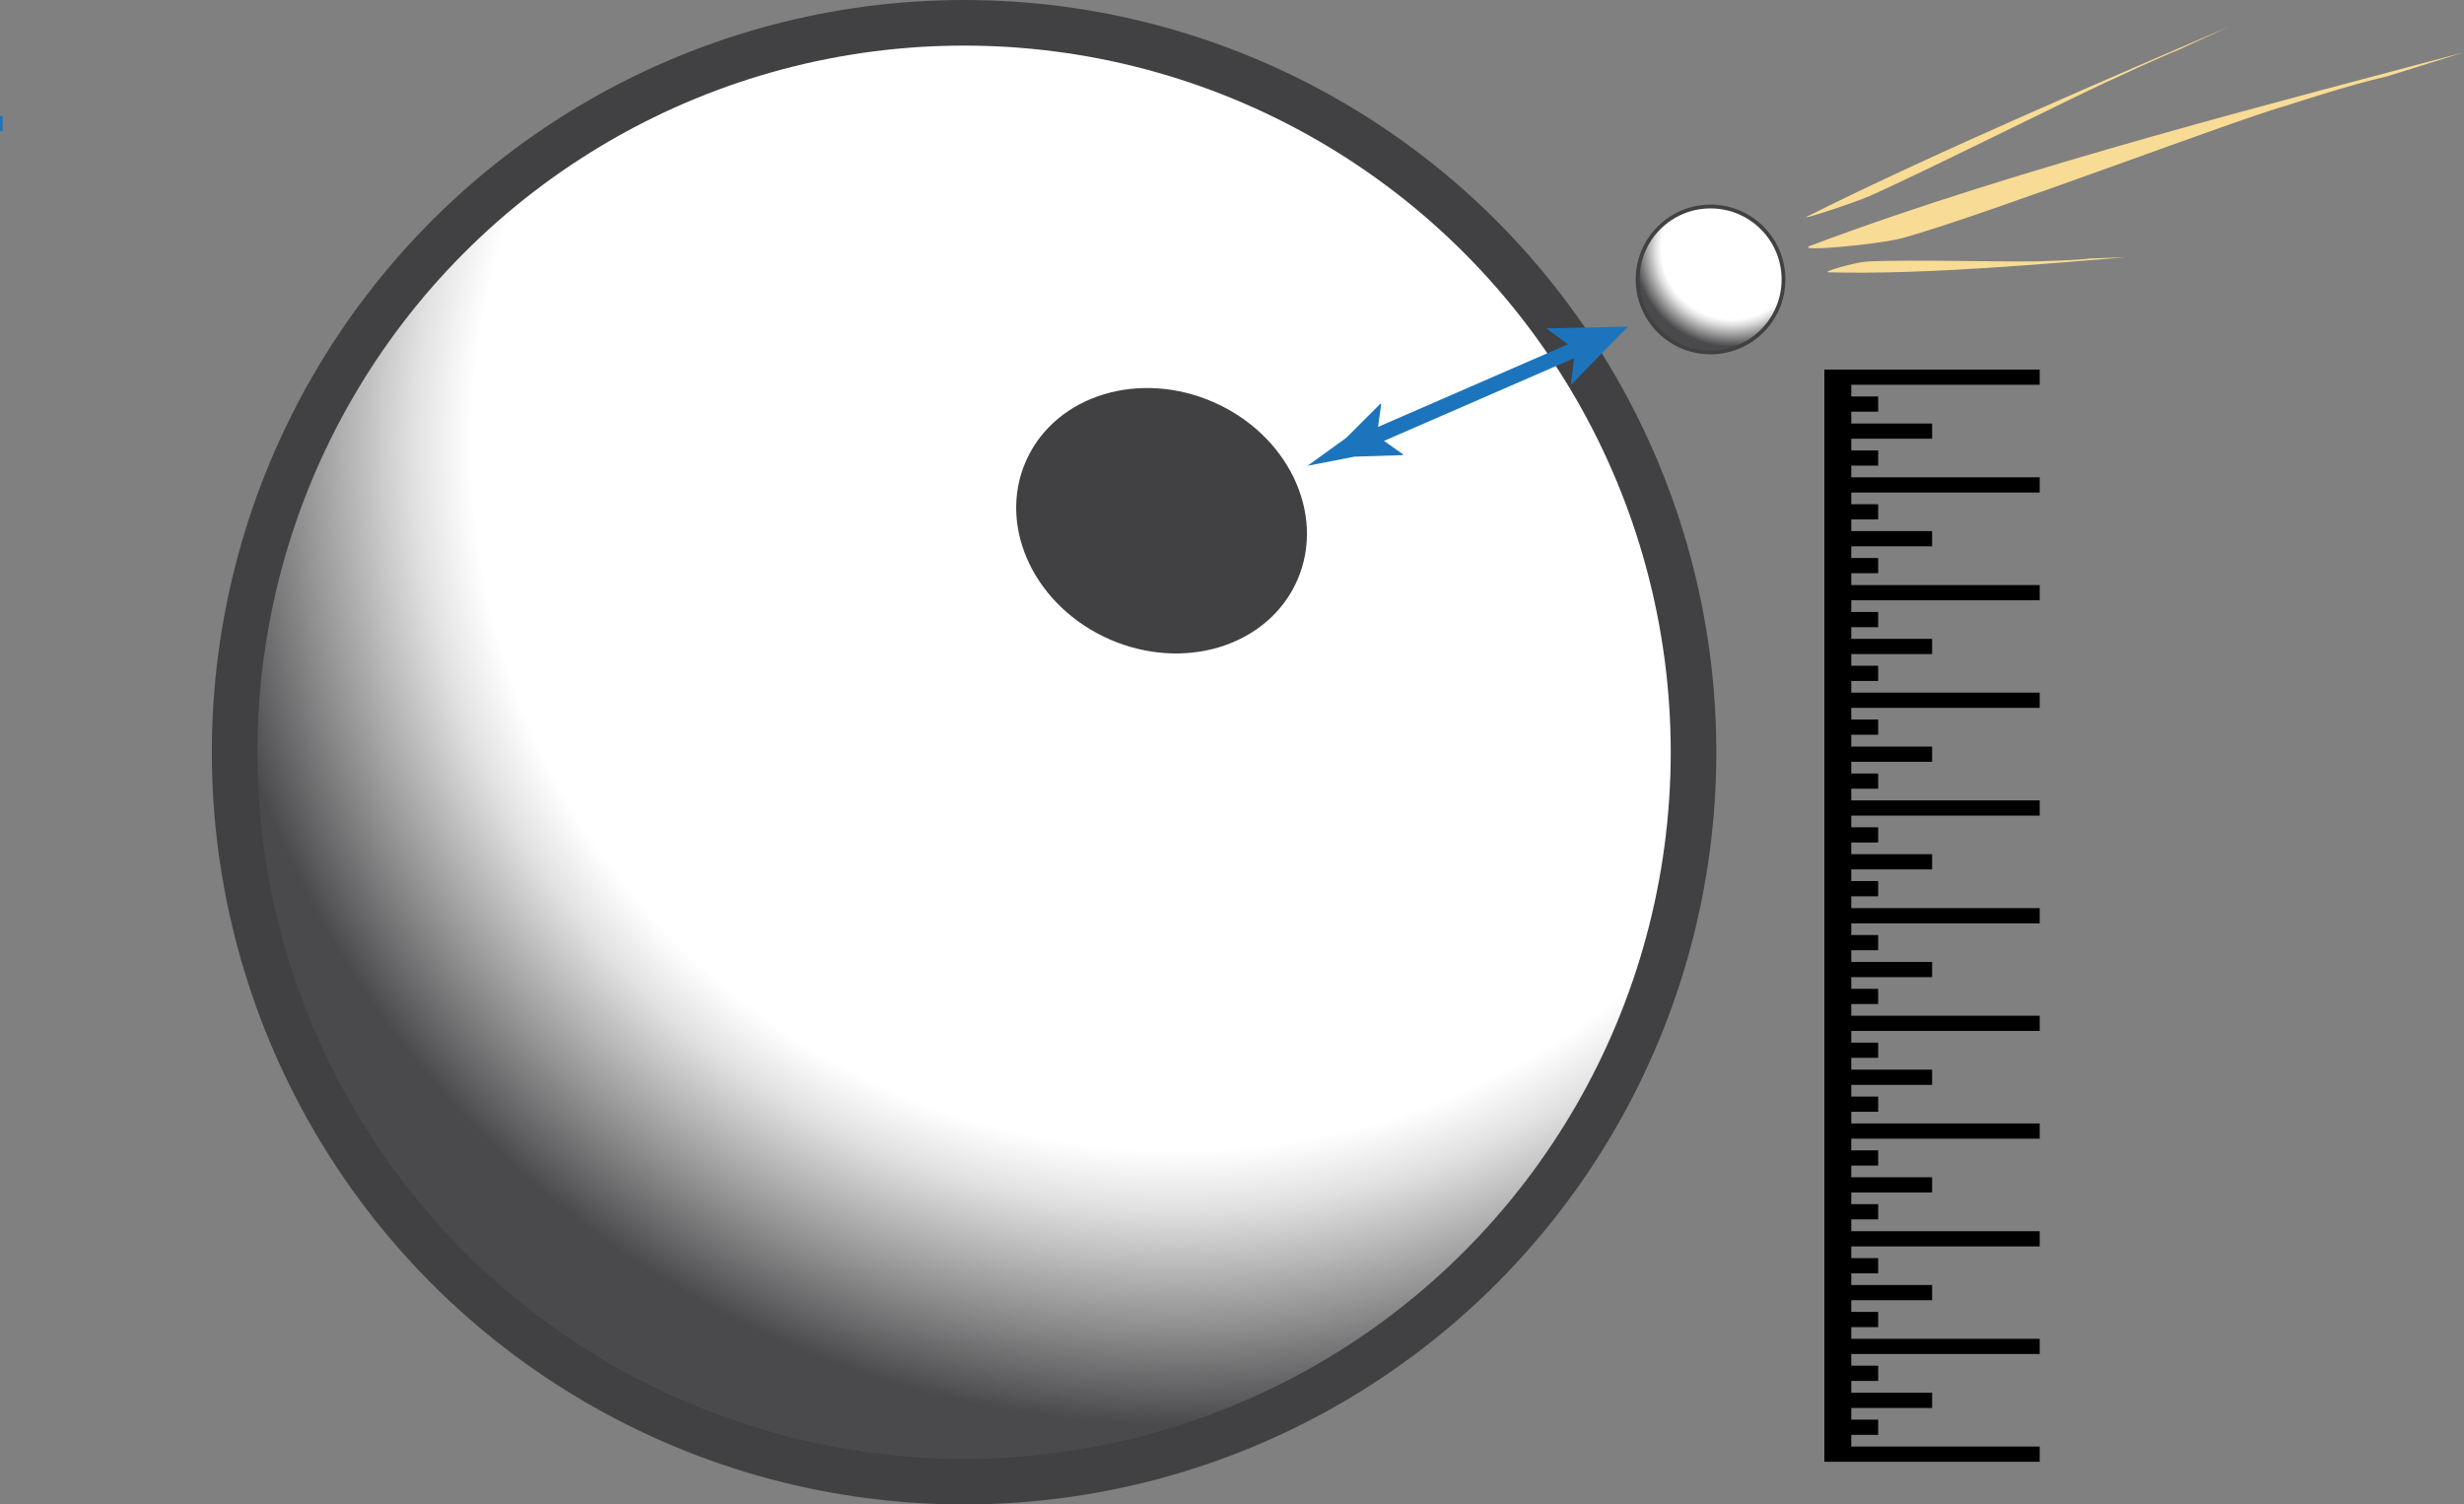 <?xml version="1.0" encoding="UTF-8"?><svg id="Layer_1" xmlns="http://www.w3.org/2000/svg" xmlns:xlink="http://www.w3.org/1999/xlink" viewBox="0 0 162.14 99"><rect x="0" y="0" width="162.14" height="99" fill="#808080" stroke="none"/><defs><style>.cls-1{fill:url(#radial-gradient-2);}.cls-2{fill:#414042;}.cls-2,.cls-3,.cls-4,.cls-5,.cls-6{stroke-miterlimit:10;}.cls-2,.cls-3,.cls-6{stroke:#414042;}.cls-2,.cls-6{stroke-width:3px;}.cls-7{fill:url(#radial-gradient);}.cls-3{stroke-width:.25px;}.cls-3,.cls-4,.cls-5,.cls-6{fill:none;}.cls-4{stroke:#1c75bc;}.cls-5{stroke:#000;}.cls-8{fill:#f8db94;}.cls-9{fill:#1c75bc;}</style><symbol id="Brush_Stroke_3" viewBox="0 0 22.15 25.6"><path class="cls-8" d="M5.94,6.8c1.57,2,11.18,10.41,14.07,13.92.77.94,2.68,5.44,1.99,4.83C14.11,18.55,5.26,6.71,0,0l2.67,2.93c1.05,1.56,3.27,3.88,3.27,3.88Z"/></symbol><radialGradient id="radial-gradient" cx="77.51" cy="29.27" fx="77.51" fy="29.27" r="64.52" gradientUnits="userSpaceOnUse"><stop offset=".72" stop-color="#fff"/><stop offset=".78" stop-color="#e1e1e1"/><stop offset=".89" stop-color="#969697"/><stop offset="1" stop-color="#4a494b"/></radialGradient><radialGradient id="radial-gradient-2" cx="113.97" cy="16.36" fx="113.97" fy="16.36" r="6.45" xlink:href="#radial-gradient"/></defs><circle class="cls-7" cx="63.44" cy="49.5" r="48"/><circle class="cls-6" cx="63.44" cy="49.5" r="48"/><circle class="cls-1" cx="112.56" cy="18.39" r="4.8"/><circle class="cls-3" cx="112.56" cy="18.39" r="4.8"/><use width="22.15" height="25.6" transform="translate(139.9 16.93) rotate(-157.39) scale(.62 -.33) skewX(14.28)" xlink:href="#Brush_Stroke_3"/><use width="22.15" height="25.6" transform="translate(146.61 1.78) rotate(138.62) scale(.72 .35) skewX(35.53)" xlink:href="#Brush_Stroke_3"/><use width="22.15" height="25.6" transform="translate(162.14 3.44) rotate(136.77) scale(1.27 .79) skewX(20.48)" xlink:href="#Brush_Stroke_3"/><ellipse class="cls-2" cx="76.44" cy="34.27" rx="7.02" ry="8.25" transform="translate(14.38 90.54) rotate(-66.35)"/><g id="_1_cm._Tick_Group"><path id="_1_cm._Tick_no._0" class="cls-5" d="M120.05,95.69h14.17"/><path id="_1_cm._Tick_no._1" class="cls-5" d="M120.05,88.6h14.17"/><path id="_1_cm._Tick_no._2" class="cls-5" d="M120.05,81.52h14.17"/><path id="_1_cm._Tick_no._3" class="cls-5" d="M120.05,74.43h14.17"/><path id="_1_cm._Tick_no._4" class="cls-5" d="M120.05,67.34h14.17"/><path id="_1_cm._Tick_no._5" class="cls-5" d="M120.05,60.26h14.17"/><path id="_1_cm._Tick_no._6" class="cls-5" d="M120.05,53.17h14.17"/><path id="_1_cm._Tick_no._7" class="cls-5" d="M120.05,46.08h14.17"/><path id="_1_cm._Tick_no._8" class="cls-5" d="M120.05,39h14.17"/><path id="_1_cm._Tick_no._9" class="cls-5" d="M120.05,31.91h14.17"/><path id="_1_cm._Tick_no._10" class="cls-5" d="M120.05,24.82h14.17"/></g><g id="_1_2_cm._Tick_Group"><path id="_1_2_cm._Tick_no._1" class="cls-5" d="M120.05,92.15h7.09"/><path id="_1_2_cm._Tick_no._3" class="cls-5" d="M120.05,85.06h7.09"/><path id="_1_2_cm._Tick_no._5" class="cls-5" d="M120.05,77.97h7.09"/><path id="_1_2_cm._Tick_no._7" class="cls-5" d="M120.05,70.89h7.09"/><path id="_1_2_cm._Tick_no._9" class="cls-5" d="M120.05,63.8h7.09"/><path id="_1_2_cm._Tick_no._11" class="cls-5" d="M120.05,56.71h7.09"/><path id="_1_2_cm._Tick_no._13" class="cls-5" d="M120.05,49.63h7.09"/><path id="_1_2_cm._Tick_no._15" class="cls-5" d="M120.05,42.54h7.09"/><path id="_1_2_cm._Tick_no._17" class="cls-5" d="M120.05,35.45h7.09"/><path id="_1_2_cm._Tick_no._19" class="cls-5" d="M120.05,28.37h7.09"/></g><g id="_1_4_cm._Tick_Group"><path id="_1_4_cm._Tick_no._1" class="cls-5" d="M120.05,93.92h3.54"/><path id="_1_4_cm._Tick_no._3" class="cls-5" d="M120.05,90.37h3.54"/><path id="_1_4_cm._Tick_no._5" class="cls-5" d="M120.05,86.83h3.54"/><path id="_1_4_cm._Tick_no._7" class="cls-5" d="M120.05,83.29h3.54"/><path id="_1_4_cm._Tick_no._9" class="cls-5" d="M120.05,79.74h3.54"/><path id="_1_4_cm._Tick_no._11" class="cls-5" d="M120.05,76.2h3.54"/><path id="_1_4_cm._Tick_no._13" class="cls-5" d="M120.05,72.66h3.54"/><path id="_1_4_cm._Tick_no._15" class="cls-5" d="M120.05,69.11h3.54"/><path id="_1_4_cm._Tick_no._17" class="cls-5" d="M120.05,65.57h3.54"/><path id="_1_4_cm._Tick_no._19" class="cls-5" d="M120.05,62.03h3.54"/><path id="_1_4_cm._Tick_no._21" class="cls-5" d="M120.05,58.48h3.54"/><path id="_1_4_cm._Tick_no._23" class="cls-5" d="M120.05,54.94h3.54"/><path id="_1_4_cm._Tick_no._25" class="cls-5" d="M120.05,51.4h3.54"/><path id="_1_4_cm._Tick_no._27" class="cls-5" d="M120.05,47.85h3.54"/><path id="_1_4_cm._Tick_no._29" class="cls-5" d="M120.05,44.31h3.54"/><path id="_1_4_cm._Tick_no._31" class="cls-5" d="M120.05,40.77h3.54"/><path id="_1_4_cm._Tick_no._33" class="cls-5" d="M120.05,37.22h3.54"/><path id="_1_4_cm._Tick_no._35" class="cls-5" d="M120.05,33.68h3.54"/><path id="_1_4_cm._Tick_no._37" class="cls-5" d="M120.05,30.14h3.54"/><path id="_1_4_cm._Tick_no._39" class="cls-5" d="M120.05,26.59h3.54"/></g><g id="_1_8_cm._Tick_Group"><path id="_1_8_cm._Tick_no._1" class="cls-5" d="M120.05,94.8h1.77"/><path id="_1_8_cm._Tick_no._3" class="cls-5" d="M120.05,93.03h1.77"/><path id="_1_8_cm._Tick_no._5" class="cls-5" d="M120.05,91.26h1.77"/><path id="_1_8_cm._Tick_no._7" class="cls-5" d="M120.05,89.49h1.77"/><path id="_1_8_cm._Tick_no._9" class="cls-5" d="M120.05,87.72h1.77"/><path id="_1_8_cm._Tick_no._11" class="cls-5" d="M120.05,85.94h1.77"/><path id="_1_8_cm._Tick_no._13" class="cls-5" d="M120.05,84.17h1.77"/><path id="_1_8_cm._Tick_no._15" class="cls-5" d="M120.05,82.4h1.77"/><path id="_1_8_cm._Tick_no._17" class="cls-5" d="M120.05,80.63h1.77"/><path id="_1_8_cm._Tick_no._19" class="cls-5" d="M120.05,78.86h1.77"/><path id="_1_8_cm._Tick_no._21" class="cls-5" d="M120.05,77.09h1.77"/><path id="_1_8_cm._Tick_no._23" class="cls-5" d="M120.05,75.31h1.77"/><path id="_1_8_cm._Tick_no._25" class="cls-5" d="M120.05,73.54h1.77"/><path id="_1_8_cm._Tick_no._27" class="cls-5" d="M120.05,71.77h1.77"/><path id="_1_8_cm._Tick_no._29" class="cls-5" d="M120.05,70h1.77"/><path id="_1_8_cm._Tick_no._31" class="cls-5" d="M120.05,68.23h1.77"/><path id="_1_8_cm._Tick_no._33" class="cls-5" d="M120.05,66.46h1.77"/><path id="_1_8_cm._Tick_no._35" class="cls-5" d="M120.05,64.68h1.77"/><path id="_1_8_cm._Tick_no._37" class="cls-5" d="M120.05,62.91h1.77"/><path id="_1_8_cm._Tick_no._39" class="cls-5" d="M120.05,61.14h1.77"/><path id="_1_8_cm._Tick_no._41" class="cls-5" d="M120.05,59.37h1.77"/><path id="_1_8_cm._Tick_no._43" class="cls-5" d="M120.05,57.6h1.77"/><path id="_1_8_cm._Tick_no._45" class="cls-5" d="M120.05,55.83h1.77"/><path id="_1_8_cm._Tick_no._47" class="cls-5" d="M120.05,54.05h1.77"/><path id="_1_8_cm._Tick_no._49" class="cls-5" d="M120.05,52.28h1.77"/><path id="_1_8_cm._Tick_no._51" class="cls-5" d="M120.05,50.51h1.77"/><path id="_1_8_cm._Tick_no._53" class="cls-5" d="M120.05,48.74h1.77"/><path id="_1_8_cm._Tick_no._55" class="cls-5" d="M120.05,46.97h1.77"/><path id="_1_8_cm._Tick_no._57" class="cls-5" d="M120.05,45.2h1.77"/><path id="_1_8_cm._Tick_no._59" class="cls-5" d="M120.05,43.42h1.77"/><path id="_1_8_cm._Tick_no._61" class="cls-5" d="M120.05,41.65h1.77"/><path id="_1_8_cm._Tick_no._63" class="cls-5" d="M120.05,39.88h1.77"/><path id="_1_8_cm._Tick_no._65" class="cls-5" d="M120.05,38.11h1.77"/><path id="_1_8_cm._Tick_no._67" class="cls-5" d="M120.05,36.34h1.77"/><path id="_1_8_cm._Tick_no._69" class="cls-5" d="M120.05,34.57h1.77"/><path id="_1_8_cm._Tick_no._71" class="cls-5" d="M120.05,32.8h1.77"/><path id="_1_8_cm._Tick_no._73" class="cls-5" d="M120.05,31.02h1.77"/><path id="_1_8_cm._Tick_no._75" class="cls-5" d="M120.05,29.25h1.77"/><path id="_1_8_cm._Tick_no._77" class="cls-5" d="M120.05,27.48h1.77"/><path id="_1_8_cm._Tick_no._79" class="cls-5" d="M120.05,25.71h1.77"/></g><line class="cls-4" x1="89.78" y1="29.03" x2="103.89" y2="22.89"/><path class="cls-9" d="M90.6,28.67l.29-2.09h-.07s-2.23,2.23-2.23,2.23c-.85.61-1.7,1.23-2.55,1.84,1.03-.2,2.06-.4,3.09-.6l3.16-.1.04-.05-1.73-1.22Z"/><polygon class="cls-9" points="107.13 21.49 103.37 25.33 103.65 23 101.75 21.61 107.13 21.49"/><line class="cls-4" y1="8.13" x2=".17" y2="8.13"/></svg>